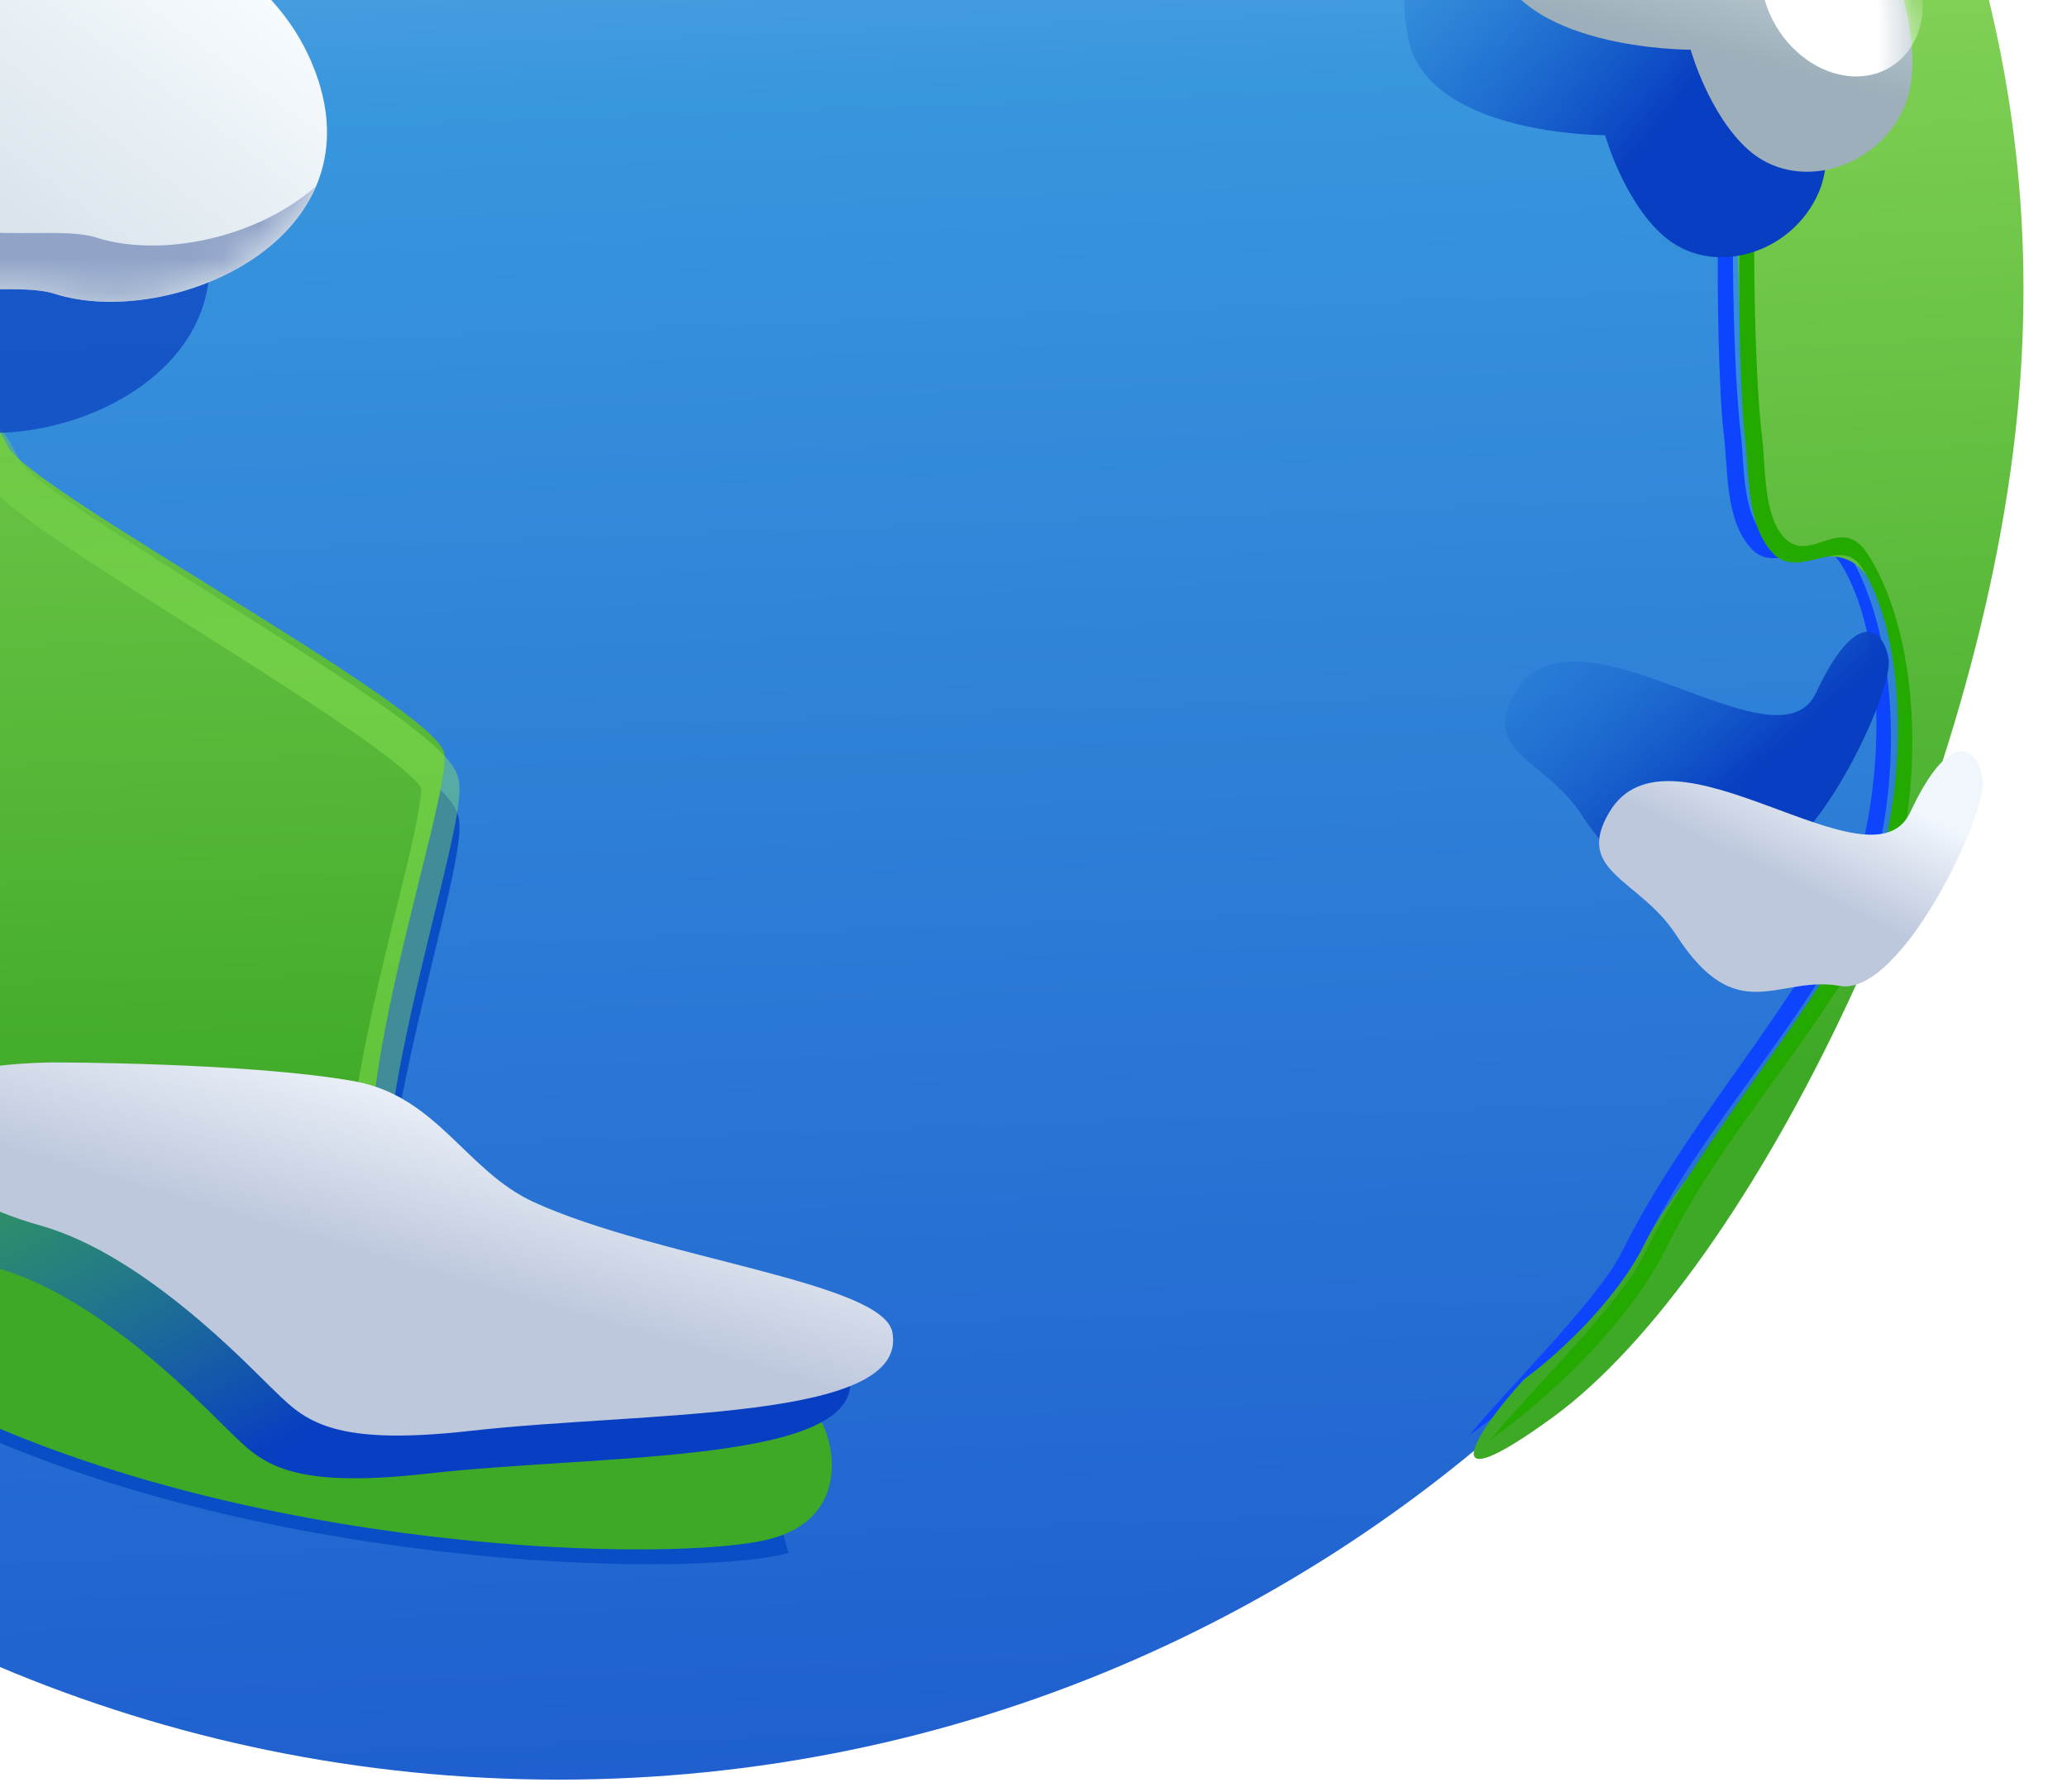 <svg width="60" height="52" viewBox="0 0 60 52" fill="none" xmlns="http://www.w3.org/2000/svg">
<g clip-path="url(#clip0_3929_77542)">
<path d="M16.219 51.649C39.291 51.649 57.994 32.934 57.994 9.848C57.994 -13.237 39.291 -31.952 16.219 -31.952C-6.852 -31.952 -25.555 -13.237 -25.555 9.848C-25.555 32.934 -6.852 51.649 16.219 51.649Z" fill="url(#paint0_linear_3929_77542)"/>
<g filter="url(#filter0_f_3929_77542)">
<path d="M22.744 44.537C20.025 45.254 7.332 45.015 -1.734 40.477C-10.801 35.938 -13.521 32.176 -15.455 28.414C-17.389 24.652 -13.581 25.429 -13.339 24.473C-13.098 23.518 -11.647 21.308 -15.455 18.8C-19.263 16.292 -17.933 14.62 -17.933 13.008C-17.933 11.396 -17.087 4.767 -18.537 3.633C-19.988 2.498 -20.713 4.17 -23.131 3.215" stroke="#0A4EC5" stroke-width="1.111"/>
</g>
<g filter="url(#filter1_f_3929_77542)">
<path d="M-6.299 -25.401C-5.1 -25.154 -4.62 -24.413 -3.54 -24.599C-2.461 -24.784 -0.422 -26.203 0.778 -25.401C1.977 -24.599 2.337 -24.29 3.236 -24.599C4.136 -24.907 8.514 -24.413 8.814 -22.994C9.114 -21.575 4.496 -18.489 4.616 -17.81C4.736 -17.131 5.875 -17.131 8.214 -13.304C10.553 -9.478 10.013 -8.371 9.953 -7.26C9.893 -6.149 2.157 -1.15 0.778 -1.706C-0.602 -2.261 -2.521 -2.385 -2.821 -1.706C-3.121 -1.027 -5.16 4.713 -6.299 5.824C-7.439 6.935 -11.457 7.058 -12.776 9.28C-14.095 11.502 -14.635 17.802 -12.296 17.369C-9.957 16.938 -7.079 13.358 -3.96 13.049C-0.842 12.741 -0.542 13.42 0.118 14.716C0.778 16.012 12.532 22.492 12.772 23.85C13.012 25.208 9.414 35.453 11.093 37.675" stroke="#0A4EC5" stroke-width="1.111"/>
</g>
<path d="M-20.042 -15.487C-20.858 -14.671 -21.006 -13.536 -20.978 -13.071C-21.226 -12.476 -21.83 -11.154 -22.261 -10.626C-22.801 -9.966 -22.921 -8.946 -23.161 -7.205C-23.401 -5.465 -24.408 -3.468 -24.888 -1.908C-25.367 -0.348 -25.547 2.173 -23.148 3.133C-20.75 4.093 -20.03 2.413 -18.591 3.553C-17.151 4.693 -17.991 11.354 -17.991 12.975C-17.991 14.595 -19.31 16.275 -15.532 18.795C-11.754 21.316 -13.193 23.536 -13.433 24.496C-13.673 25.456 -17.451 24.676 -15.532 28.457C-13.613 32.238 -10.914 36.018 -1.918 40.579C7.078 45.14 19.672 45.38 22.37 44.66C25.069 43.94 24.11 40.999 23.27 40.579C22.43 40.159 21.171 40.999 20.032 40.999C18.892 40.999 12.895 37.458 11.216 35.298C9.536 33.138 13.135 23.176 12.895 21.856C12.655 20.536 0.9 14.235 0.241 12.975C-0.419 11.714 -0.719 11.054 -3.837 11.354C-6.956 11.654 -9.835 15.135 -12.174 15.555C-14.512 15.975 -13.973 10.574 -12.653 8.414C-11.334 6.253 -7.316 6.133 -6.176 5.053C-5.037 3.973 -2.998 -1.608 -2.698 -2.268C-2.398 -2.928 -0.479 -2.808 0.9 -2.268C2.28 -1.728 10.016 -6.589 10.076 -7.669C10.136 -8.749 10.676 -10.549 8.337 -14.27C5.998 -17.991 4.859 -17.991 4.739 -18.651C4.619 -19.311 9.236 -22.311 8.937 -23.691C8.637 -25.072 4.259 -25.552 3.359 -25.252C2.46 -24.952 2.1 -25.252 0.9 -26.032C-0.299 -26.812 -2.338 -25.432 -3.418 -25.252C-4.497 -25.072 -4.977 -25.792 -6.176 -26.032C-7.376 -26.272 -10.207 -24.788 -11.646 -24.188C-13.086 -23.588 -14.765 -20.948 -15.964 -20.227C-17.164 -19.507 -19.023 -16.507 -20.042 -15.487Z" fill="url(#paint1_linear_3929_77542)"/>
<g filter="url(#filter2_f_3929_77542)">
<path d="M-6.299 -26.028C-5.1 -25.783 -4.62 -25.05 -3.54 -25.233C-2.461 -25.416 -0.422 -26.822 0.778 -26.028C1.977 -25.233 2.337 -24.928 3.236 -25.233C4.136 -25.539 8.514 -25.05 8.814 -23.644C9.114 -22.239 4.496 -19.183 4.616 -18.511C4.736 -17.838 5.875 -17.838 8.214 -14.05C10.553 -10.261 10.013 -9.165 9.953 -8.065C9.893 -6.965 2.157 -2.015 0.778 -2.565C-0.602 -3.115 -2.521 -3.237 -2.821 -2.565C-3.121 -1.893 -5.16 3.791 -6.299 4.891C-7.439 5.991 -11.457 6.113 -12.776 8.313C-14.095 10.513 -14.635 16.751 -12.296 16.323C-9.957 15.896 -7.079 12.351 -3.96 12.046C-0.842 11.74 -0.542 12.412 0.118 13.696C0.778 14.979 12.532 21.396 12.772 22.74C13.012 24.085 9.414 34.23 11.093 36.429" stroke="url(#paint2_linear_3929_77542)" stroke-opacity="0.4" stroke-width="1.111"/>
</g>
<g filter="url(#filter3_f_3929_77542)">
<path fill-rule="evenodd" clip-rule="evenodd" d="M39.304 -24.288C39.977 -24.521 41.848 -22.772 44.005 -20.525C45.224 -19.255 46.871 -16.139 46.173 -14.302C45.686 -13.566 44.932 -13.968 44.447 -13.231C44.009 -12.566 44.775 -11.538 45.26 -11.104C46.399 -10.084 48.191 -9.553 48.946 -8.122C49.358 -7.343 49.986 -6.988 50.402 -6.971C51.584 -6.921 50.614 -9.146 52.035 -9.088C54.628 -8.981 55.089 -2.443 52.948 -1.352C51.055 -0.387 50.344 -2.587 50.344 3.687C50.252 6.326 50.291 10.628 50.535 12.619C50.634 13.425 50.565 14.861 51.186 15.49C51.955 16.268 52.823 14.749 53.598 15.96C55.353 18.704 55.213 23.933 53.828 26.655C52.082 30.086 49.437 32.682 47.741 36.106C46.7 38.205 44.499 40.326 42.646 41.662C43.529 40.532 46.371 37.766 47.08 36.334C48.889 32.684 51.667 29.791 53.411 26.363C54.647 23.934 54.983 18.787 53.411 16.327C52.828 15.416 51.603 16.699 50.873 15.96C50.07 15.147 50.168 13.685 50.038 12.619C49.779 10.508 49.608 -0.087 51.034 -0.937C51.638 -1.122 52.358 -1.123 52.89 -1.505C53.296 -1.796 53.909 -2.597 54.053 -4.39C54.139 -5.452 53.209 -8.947 51.891 -8.616C50.802 -8.342 51.575 -6.236 50.079 -6.299C49.646 -6.428 48.885 -6.863 48.39 -7.801C47.705 -9.099 46.153 -9.511 45.116 -10.439C44.287 -11.181 43.449 -12.168 44.148 -13.231C44.505 -13.774 45.545 -13.579 46.001 -14.302C46.539 -15.155 46 -16.54 45.866 -16.914C45.41 -18.182 44.535 -19.631 43.676 -20.525C42.272 -21.988 40.436 -23.481 39.541 -24.018C38.57 -24.018 35.526 -26.321 34.084 -27.53C35.293 -26.867 38.804 -24.114 39.304 -24.288Z" fill="#0F44FF"/>
</g>
<path d="M35.404 -27.091C35.864 -26.412 38.667 -24.869 40.011 -24.183C40.904 -23.643 43.048 -22.186 44.485 -20.675C46.28 -18.786 48.081 -14.65 46.449 -14.221C44.816 -13.792 44.397 -13.108 44.804 -11.734C45.213 -10.361 48.258 -9.241 49.018 -7.789C49.916 -6.071 51.947 -5.537 51.947 -8.113C51.947 -9.932 54.98 -7.692 54.687 -4.018C54.394 -0.344 52.973 -0.755 51.585 -0.326C50.198 0.104 50.28 8.518 50.769 12.554C51.259 16.589 51.667 15.988 53.299 16.16C54.932 16.332 55.176 19.719 55.176 23.372C55.176 27.56 49.055 33.418 47.749 36.08C46.971 37.667 45.301 39.257 44.24 40.03C42.744 41.661 41.576 43.672 45.056 41.146C50.851 36.939 57.625 23.115 58.604 11.523C59.584 -0.068 54.955 -8.411 51.259 -14.493C48.076 -19.731 42.541 -24.011 40.011 -25.483C37.481 -26.956 34.828 -27.939 35.404 -27.091Z" fill="url(#paint3_linear_3929_77542)"/>
<g filter="url(#filter4_f_3929_77542)">
<path fill-rule="evenodd" clip-rule="evenodd" d="M39.924 -24.163C40.596 -24.396 42.467 -22.647 44.624 -20.4C45.843 -19.13 47.49 -16.014 46.792 -14.177C46.305 -13.441 45.551 -13.843 45.066 -13.106C44.629 -12.441 45.395 -11.413 45.879 -10.979C47.019 -9.959 48.81 -9.428 49.565 -7.997C49.977 -7.218 50.605 -6.863 51.021 -6.846C52.203 -6.796 51.233 -9.021 52.654 -8.963C55.247 -8.856 55.708 -2.318 53.568 -1.227C51.675 -0.262 50.963 -2.462 50.963 3.812C50.871 6.451 50.91 10.753 51.154 12.744C51.253 13.55 51.184 14.986 51.805 15.615C52.574 16.393 53.443 14.874 54.217 16.085C55.972 18.829 55.832 24.058 54.447 26.78C52.701 30.211 50.056 32.807 48.36 36.231C47.32 38.33 45.118 40.451 43.266 41.787C44.148 40.657 46.99 37.891 47.699 36.459C49.508 32.809 52.286 29.916 54.03 26.488C55.266 24.059 55.603 18.912 54.03 16.452C53.448 15.541 52.222 16.824 51.492 16.085C50.689 15.272 50.787 13.81 50.657 12.744C50.398 10.633 50.227 0.038 51.654 -0.812C52.257 -0.997 52.977 -0.998 53.509 -1.38C53.915 -1.671 54.528 -2.472 54.672 -4.265C54.758 -5.327 53.828 -8.822 52.51 -8.491C51.421 -8.217 52.194 -6.111 50.698 -6.174C50.266 -6.303 49.504 -6.738 49.009 -7.676C48.324 -8.974 46.772 -9.386 45.735 -10.314C44.906 -11.056 44.068 -12.043 44.767 -13.106C45.124 -13.649 46.164 -13.454 46.62 -14.177C47.158 -15.03 46.619 -16.415 46.485 -16.789C46.029 -18.057 45.154 -19.506 44.295 -20.4C42.891 -21.863 41.055 -23.356 40.16 -23.893C39.189 -23.893 36.145 -26.196 34.703 -27.405C35.912 -26.742 39.423 -23.989 39.924 -24.163Z" fill="#24A900"/>
</g>
<g style="mix-blend-mode:hard-light" filter="url(#filter5_f_3929_77542)">
<path d="M-10.959 8.488C-14.896 1.1 -16.16 -5.96 -13.856 -6.972C-9.288 -8.977 -7.758 -4.924 -2.915 -1.343C0.846 1.439 4.329 2.464 5.661 5.67C7.773 10.755 1.501 13.399 -1.83 12.329C-3.541 11.779 -8.292 13.492 -10.959 8.488Z" fill="url(#paint4_linear_3929_77542)" fill-opacity="0.7"/>
</g>
<g filter="url(#filter6_f_3929_77542)">
<path d="M-7.553 4.683C-11.49 -2.706 -12.754 -9.765 -10.45 -10.777C-5.882 -12.782 -4.352 -8.729 0.491 -5.148C4.252 -2.367 7.735 -1.341 9.067 1.865C11.179 6.95 4.907 9.594 1.577 8.524C-0.134 7.974 -4.886 9.687 -7.553 4.683Z" fill="url(#paint5_linear_3929_77542)"/>
</g>
<mask id="mask0_3929_77542" style="mask-type:alpha" maskUnits="userSpaceOnUse" x="-12" y="-12" width="22" height="21">
<path d="M-7.553 4.682C-11.49 -2.706 -12.754 -9.765 -10.45 -10.777C-5.882 -12.783 -4.352 -8.729 0.491 -5.148C4.252 -2.367 7.735 -1.342 9.067 1.865C11.179 6.95 4.907 9.594 1.577 8.524C-0.134 7.974 -4.886 9.686 -7.553 4.682Z" fill="#CCDAE2"/>
</mask>
<g mask="url(#mask0_3929_77542)">
<g filter="url(#filter7_f_3929_77542)">
<path fill-rule="evenodd" clip-rule="evenodd" d="M-10.273 -10.854C-10.838 -8.177 -9.392 -2.662 -6.348 3.05C-4.349 6.8 -1.18 6.778 1.003 6.763C1.733 6.758 2.353 6.754 2.781 6.891C4.655 7.493 7.459 6.92 9.178 5.398C8.032 8.098 4.016 9.306 1.577 8.522C1.148 8.385 0.528 8.389 -0.202 8.394C-2.385 8.409 -5.554 8.431 -7.553 4.681C-11.49 -2.707 -12.754 -9.766 -10.45 -10.778C-10.39 -10.804 -10.331 -10.829 -10.273 -10.854Z" fill="#91A4C8"/>
</g>
</g>
<g style="mix-blend-mode:hard-light" filter="url(#filter8_f_3929_77542)">
<path d="M40.863 1.054C41.378 3.942 46.593 3.924 46.593 3.924C46.593 3.924 47.11 5.777 48.244 6.808C49.661 8.097 52.022 7.387 52.795 5.579C53.809 3.208 51.24 -1.805 50.315 -2.325C49.39 -2.845 47.545 -3.194 44.71 -3.194C41.875 -3.194 40.347 -1.834 40.863 1.054Z" fill="url(#paint6_linear_3929_77542)"/>
</g>
<g filter="url(#filter9_f_3929_77542)">
<path d="M43.345 -1.427C43.861 1.461 49.076 1.443 49.076 1.443C49.076 1.443 49.592 3.296 50.726 4.327C52.144 5.617 54.505 4.906 55.278 3.098C56.292 0.727 53.722 -4.286 52.797 -4.806C51.872 -5.326 50.027 -5.675 47.192 -5.675C44.358 -5.675 42.83 -4.315 43.345 -1.427Z" fill="url(#paint7_linear_3929_77542)"/>
</g>
<mask id="mask1_3929_77542" style="mask-type:alpha" maskUnits="userSpaceOnUse" x="43" y="-6" width="13" height="11">
<path d="M43.345 -1.427C43.861 1.461 49.076 1.443 49.076 1.443C49.076 1.443 49.592 3.296 50.726 4.327C52.144 5.617 54.505 4.906 55.278 3.098C56.292 0.727 53.722 -4.286 52.797 -4.806C51.872 -5.326 50.027 -5.675 47.192 -5.675C44.358 -5.675 42.83 -4.315 43.345 -1.427Z" fill="url(#paint8_linear_3929_77542)"/>
</mask>
<g mask="url(#mask1_3929_77542)">
<g filter="url(#filter10_f_3929_77542)">
</g>
<g filter="url(#filter11_f_3929_77542)">
<path d="M51.599 0.831C52.39 2.089 53.867 2.582 54.899 1.932C55.93 1.283 56.125 -0.263 55.334 -1.521C54.543 -2.778 53.066 -3.271 52.035 -2.622C51.004 -1.972 50.809 -0.426 51.599 0.831Z" fill="white"/>
</g>
</g>
<g style="mix-blend-mode:hard-light" filter="url(#filter12_f_3929_77542)">
<path d="M9.027 32.617C5.962 32.075 0.315 32.075 0.315 32.075C0.315 32.075 -3.938 32.075 -3.938 33.418C-3.938 34.215 -3.535 35.83 -0.048 36.814C2.926 37.653 5.931 40.839 6.587 41.469C7.54 42.385 8.169 43.246 12.421 42.766C17.492 42.194 25.157 42.499 24.661 39.905C24.382 38.443 17.835 37.768 14.251 36.127C12.277 35.223 11.447 33.045 9.027 32.617Z" fill="url(#paint9_linear_3929_77542)"/>
</g>
<g filter="url(#filter13_f_3929_77542)">
<path d="M10.269 31.377C7.204 30.834 1.557 30.834 1.557 30.834C1.557 30.834 -2.695 30.834 -2.695 32.178C-2.695 32.974 -2.293 34.59 1.194 35.574C4.168 36.413 7.173 39.598 7.829 40.228C8.782 41.144 9.411 42.006 13.663 41.526C18.735 40.953 26.399 41.259 25.903 38.664C25.624 37.203 19.078 36.527 15.493 34.887C13.519 33.983 12.689 31.805 10.269 31.377Z" fill="url(#paint10_linear_3929_77542)"/>
</g>
<g style="mix-blend-mode:hard-light" filter="url(#filter14_f_3929_77542)">
<path d="M52.718 20.102C51.586 22.531 45.72 17.165 43.981 20.102C42.95 21.843 44.867 22.033 45.922 23.664C47.702 26.417 48.891 24.817 50.671 25.141C52.451 25.465 54.983 20.102 54.822 19.131C54.66 18.159 53.851 17.674 52.718 20.102Z" fill="url(#paint11_linear_3929_77542)"/>
</g>
<g filter="url(#filter15_f_3929_77542)">
<path d="M55.45 23.574C54.318 26.003 48.453 20.637 46.713 23.574C45.682 25.315 47.6 25.505 48.655 27.136C50.434 29.888 51.623 28.289 53.403 28.613C55.183 28.936 57.716 23.574 57.554 22.602C57.392 21.631 56.583 21.145 55.45 23.574Z" fill="url(#paint12_linear_3929_77542)"/>
</g>
</g>
<defs>
<filter id="filter0_f_3929_77542" x="-27.554" y="-1.555" width="54.661" height="51.174" filterUnits="userSpaceOnUse" color-interpolation-filters="sRGB">
<feFlood flood-opacity="0" result="BackgroundImageFix"/>
<feBlend mode="normal" in="SourceGraphic" in2="BackgroundImageFix" result="shape"/>
<feGaussianBlur stdDeviation="2.11" result="effect1_foregroundBlur_3929_77542"/>
</filter>
<filter id="filter1_f_3929_77542" x="-18.683" y="-30.42" width="36.243" height="72.65" filterUnits="userSpaceOnUse" color-interpolation-filters="sRGB">
<feFlood flood-opacity="0" result="BackgroundImageFix"/>
<feBlend mode="normal" in="SourceGraphic" in2="BackgroundImageFix" result="shape"/>
<feGaussianBlur stdDeviation="2.11" result="effect1_foregroundBlur_3929_77542"/>
</filter>
<filter id="filter2_f_3929_77542" x="-16.24" y="-28.601" width="31.356" height="67.144" filterUnits="userSpaceOnUse" color-interpolation-filters="sRGB">
<feFlood flood-opacity="0" result="BackgroundImageFix"/>
<feBlend mode="normal" in="SourceGraphic" in2="BackgroundImageFix" result="shape"/>
<feGaussianBlur stdDeviation="0.888" result="effect1_foregroundBlur_3929_77542"/>
</filter>
<filter id="filter3_f_3929_77542" x="31.863" y="-29.751" width="25.249" height="73.633" filterUnits="userSpaceOnUse" color-interpolation-filters="sRGB">
<feFlood flood-opacity="0" result="BackgroundImageFix"/>
<feBlend mode="normal" in="SourceGraphic" in2="BackgroundImageFix" result="shape"/>
<feGaussianBlur stdDeviation="1.111" result="effect1_foregroundBlur_3929_77542"/>
</filter>
<filter id="filter4_f_3929_77542" x="33.815" y="-28.293" width="22.584" height="70.968" filterUnits="userSpaceOnUse" color-interpolation-filters="sRGB">
<feFlood flood-opacity="0" result="BackgroundImageFix"/>
<feBlend mode="normal" in="SourceGraphic" in2="BackgroundImageFix" result="shape"/>
<feGaussianBlur stdDeviation="0.444" result="effect1_foregroundBlur_3929_77542"/>
</filter>
<filter id="filter5_f_3929_77542" x="-22.555" y="-15.056" width="36.193" height="35.172" filterUnits="userSpaceOnUse" color-interpolation-filters="sRGB">
<feFlood flood-opacity="0" result="BackgroundImageFix"/>
<feBlend mode="normal" in="SourceGraphic" in2="BackgroundImageFix" result="shape"/>
<feGaussianBlur stdDeviation="3.776" result="effect1_foregroundBlur_3929_77542"/>
</filter>
<filter id="filter6_f_3929_77542" x="-12.708" y="-12.42" width="23.311" height="22.289" filterUnits="userSpaceOnUse" color-interpolation-filters="sRGB">
<feFlood flood-opacity="0" result="BackgroundImageFix"/>
<feBlend mode="normal" in="SourceGraphic" in2="BackgroundImageFix" result="shape"/>
<feGaussianBlur stdDeviation="0.555" result="effect1_foregroundBlur_3929_77542"/>
</filter>
<filter id="filter7_f_3929_77542" x="-15.818" y="-15.073" width="29.215" height="28.051" filterUnits="userSpaceOnUse" color-interpolation-filters="sRGB">
<feFlood flood-opacity="0" result="BackgroundImageFix"/>
<feBlend mode="normal" in="SourceGraphic" in2="BackgroundImageFix" result="shape"/>
<feGaussianBlur stdDeviation="2.11" result="effect1_foregroundBlur_3929_77542"/>
</filter>
<filter id="filter8_f_3929_77542" x="33.212" y="-10.745" width="27.367" height="25.763" filterUnits="userSpaceOnUse" color-interpolation-filters="sRGB">
<feFlood flood-opacity="0" result="BackgroundImageFix"/>
<feBlend mode="normal" in="SourceGraphic" in2="BackgroundImageFix" result="shape"/>
<feGaussianBlur stdDeviation="3.776" result="effect1_foregroundBlur_3929_77542"/>
</filter>
<filter id="filter9_f_3929_77542" x="41.691" y="-7.23" width="15.373" height="13.769" filterUnits="userSpaceOnUse" color-interpolation-filters="sRGB">
<feFlood flood-opacity="0" result="BackgroundImageFix"/>
<feBlend mode="normal" in="SourceGraphic" in2="BackgroundImageFix" result="shape"/>
<feGaussianBlur stdDeviation="0.777" result="effect1_foregroundBlur_3929_77542"/>
</filter>
<filter id="filter10_f_3929_77542" x="39.37" y="-10.909" width="17.275" height="14.182" filterUnits="userSpaceOnUse" color-interpolation-filters="sRGB">
<feFlood flood-opacity="0" result="BackgroundImageFix"/>
<feBlend mode="normal" in="SourceGraphic" in2="BackgroundImageFix" result="shape"/>
<feGaussianBlur stdDeviation="2.221" result="effect1_foregroundBlur_3929_77542"/>
</filter>
<filter id="filter11_f_3929_77542" x="46.671" y="-7.35" width="13.591" height="14.011" filterUnits="userSpaceOnUse" color-interpolation-filters="sRGB">
<feFlood flood-opacity="0" result="BackgroundImageFix"/>
<feBlend mode="normal" in="SourceGraphic" in2="BackgroundImageFix" result="shape"/>
<feGaussianBlur stdDeviation="2.221" result="effect1_foregroundBlur_3929_77542"/>
</filter>
<filter id="filter12_f_3929_77542" x="-11.489" y="24.523" width="43.724" height="25.932" filterUnits="userSpaceOnUse" color-interpolation-filters="sRGB">
<feFlood flood-opacity="0" result="BackgroundImageFix"/>
<feBlend mode="normal" in="SourceGraphic" in2="BackgroundImageFix" result="shape"/>
<feGaussianBlur stdDeviation="3.776" result="effect1_foregroundBlur_3929_77542"/>
</filter>
<filter id="filter13_f_3929_77542" x="-3.806" y="29.724" width="30.842" height="13.05" filterUnits="userSpaceOnUse" color-interpolation-filters="sRGB">
<feFlood flood-opacity="0" result="BackgroundImageFix"/>
<feBlend mode="normal" in="SourceGraphic" in2="BackgroundImageFix" result="shape"/>
<feGaussianBlur stdDeviation="0.555" result="effect1_foregroundBlur_3929_77542"/>
</filter>
<filter id="filter14_f_3929_77542" x="36.134" y="10.783" width="26.246" height="22.082" filterUnits="userSpaceOnUse" color-interpolation-filters="sRGB">
<feFlood flood-opacity="0" result="BackgroundImageFix"/>
<feBlend mode="normal" in="SourceGraphic" in2="BackgroundImageFix" result="shape"/>
<feGaussianBlur stdDeviation="3.776" result="effect1_foregroundBlur_3929_77542"/>
</filter>
<filter id="filter15_f_3929_77542" x="45.307" y="20.696" width="13.364" height="9.2" filterUnits="userSpaceOnUse" color-interpolation-filters="sRGB">
<feFlood flood-opacity="0" result="BackgroundImageFix"/>
<feBlend mode="normal" in="SourceGraphic" in2="BackgroundImageFix" result="shape"/>
<feGaussianBlur stdDeviation="0.555" result="effect1_foregroundBlur_3929_77542"/>
</filter>
<linearGradient id="paint0_linear_3929_77542" x1="13.38" y1="-28.976" x2="16.223" y2="51.648" gradientUnits="userSpaceOnUse">
<stop stop-color="#BAD4F0"/>
<stop offset="0.398" stop-color="#3896DD"/>
<stop offset="1" stop-color="#1F5FCF"/>
</linearGradient>
<linearGradient id="paint1_linear_3929_77542" x1="-3.709" y1="-24.124" x2="-2.179" y2="33.677" gradientUnits="userSpaceOnUse">
<stop stop-color="#B7F17B"/>
<stop offset="1" stop-color="#3EA927"/>
</linearGradient>
<linearGradient id="paint2_linear_3929_77542" x1="3.352" y1="-16.428" x2="5.387" y2="19.15" gradientUnits="userSpaceOnUse">
<stop stop-color="#C8FF90"/>
<stop offset="0.562" stop-color="#55B72C"/>
<stop offset="1" stop-color="#90EB57"/>
</linearGradient>
<linearGradient id="paint3_linear_3929_77542" x1="45.516" y1="-25.305" x2="48.6" y2="31.16" gradientUnits="userSpaceOnUse">
<stop stop-color="#B7F17B"/>
<stop offset="1" stop-color="#3EA927"/>
</linearGradient>
<linearGradient id="paint4_linear_3929_77542" x1="-8.774" y1="7.462" x2="-9.327" y2="-11.276" gradientUnits="userSpaceOnUse">
<stop stop-color="#083EC1"/>
<stop offset="1" stop-color="#1C7ED5" stop-opacity="0"/>
</linearGradient>
<linearGradient id="paint5_linear_3929_77542" x1="1.286" y1="-5.351" x2="-7.084" y2="5.967" gradientUnits="userSpaceOnUse">
<stop stop-color="#F8FCFF"/>
<stop offset="1" stop-color="#CCDAE2"/>
</linearGradient>
<linearGradient id="paint6_linear_3929_77542" x1="46.896" y1="5.287" x2="38.087" y2="-1.779" gradientUnits="userSpaceOnUse">
<stop stop-color="#083EC1"/>
<stop offset="1" stop-color="#1C7ED5" stop-opacity="0"/>
</linearGradient>
<linearGradient id="paint7_linear_3929_77542" x1="51.951" y1="-6.395" x2="49.919" y2="1.55" gradientUnits="userSpaceOnUse">
<stop stop-color="#F8FCFF"/>
<stop offset="1" stop-color="#9CAFBA"/>
</linearGradient>
<linearGradient id="paint8_linear_3929_77542" x1="49.378" y1="-5.675" x2="49.378" y2="4.985" gradientUnits="userSpaceOnUse">
<stop stop-color="#F8FCFF"/>
<stop offset="1" stop-color="#CCDAE2"/>
</linearGradient>
<linearGradient id="paint9_linear_3929_77542" x1="10.373" y1="40.69" x2="2.686" y2="26.526" gradientUnits="userSpaceOnUse">
<stop stop-color="#083EC1"/>
<stop offset="1" stop-color="#1C7ED5" stop-opacity="0"/>
</linearGradient>
<linearGradient id="paint10_linear_3929_77542" x1="11.616" y1="30.834" x2="10.038" y2="36.248" gradientUnits="userSpaceOnUse">
<stop stop-color="#F0F6FC"/>
<stop offset="1" stop-color="#BEC8DD"/>
</linearGradient>
<linearGradient id="paint11_linear_3929_77542" x1="49.257" y1="23.887" x2="43.383" y2="17.348" gradientUnits="userSpaceOnUse">
<stop stop-color="#083EC1"/>
<stop offset="1" stop-color="#1C7ED5" stop-opacity="0"/>
</linearGradient>
<linearGradient id="paint12_linear_3929_77542" x1="51.99" y1="21.807" x2="50.509" y2="24.878" gradientUnits="userSpaceOnUse">
<stop stop-color="#F0F6FC"/>
<stop offset="1" stop-color="#BEC8DD"/>
</linearGradient>
<clipPath id="clip0_3929_77542">
<rect width="92.092" height="83.705" fill="white" transform="translate(-33 -32)"/>
</clipPath>
</defs>
</svg>
